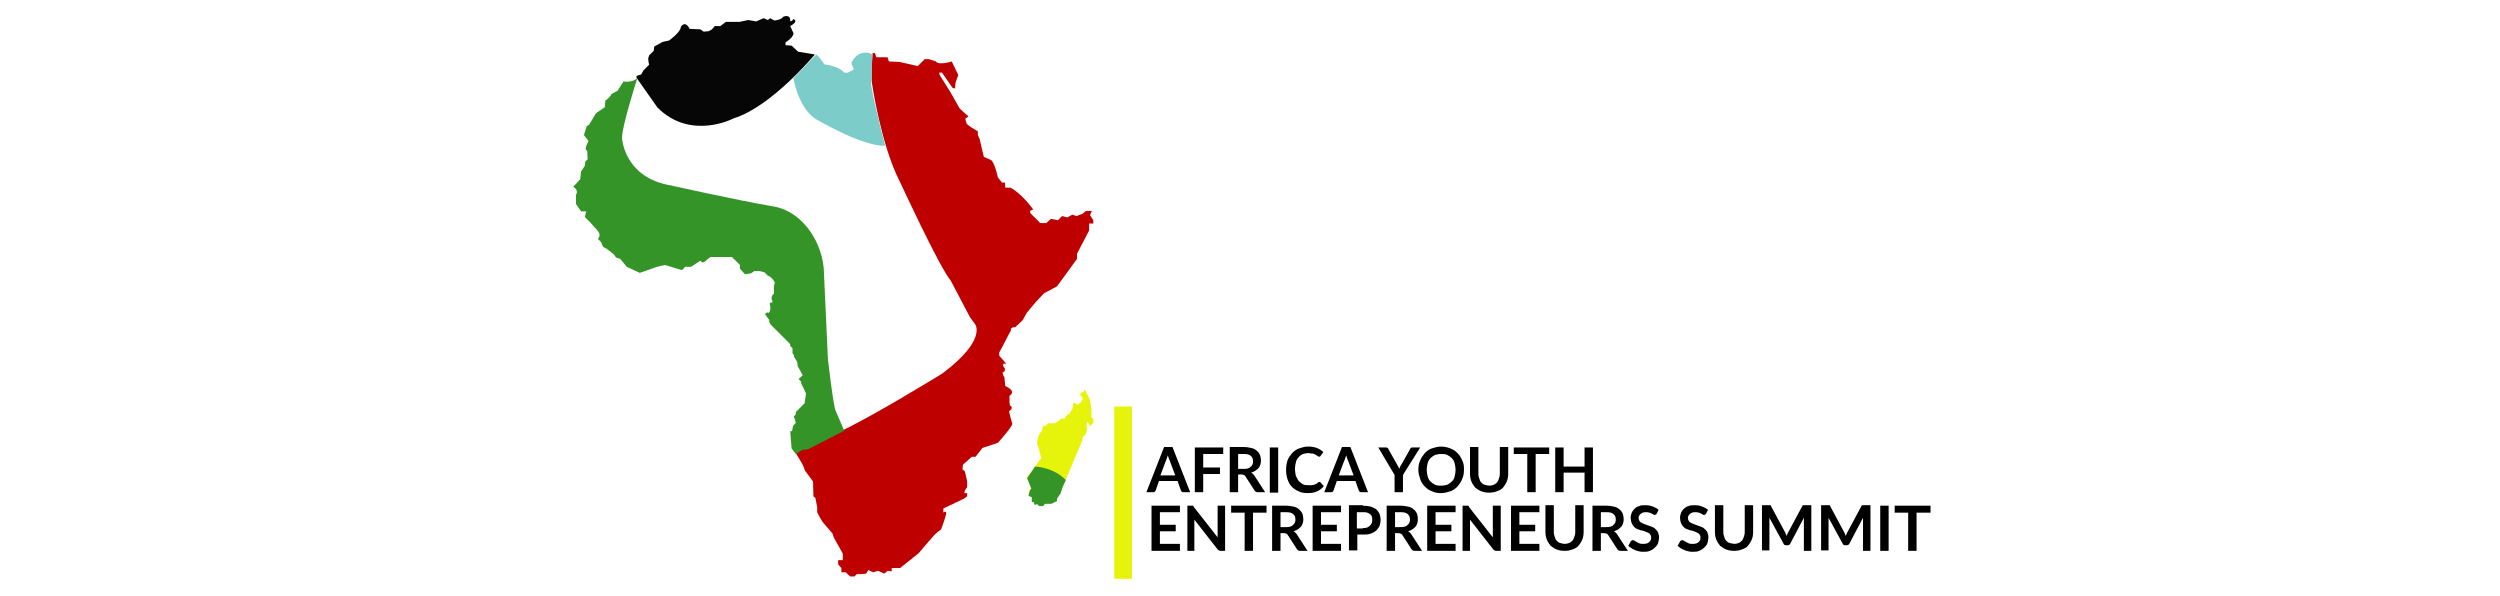 <?xml version="1.0" encoding="utf-8"?>
<!-- Generator: Adobe Illustrator 22.0.1, SVG Export Plug-In . SVG Version: 6.00 Build 0)  -->
<svg version="1.1" id="Layer_4" xmlns="http://www.w3.org/2000/svg" xmlns:xlink="http://www.w3.org/1999/xlink" x="0px" y="0px"
	 viewBox="0 0 536.9 128" style="enable-background:new 0 0 536.9 128;" xml:space="preserve">
<style type="text/css">
	.st0{fill:#E6F30B;}
	.st1{fill:#BF0000;}
	.st2{fill:#7CCCC9;}
	.st3{fill:#349428;}
	.st4{fill:#070606;}
</style>
<g id="XMLID_1_">
	<path id="XMLID_83_" d="M255.6,105.7h-1.4c-0.2,0-0.3,0-0.4-0.1c-0.1-0.1-0.2-0.2-0.2-0.3l-0.7-2h-4l-0.7,2c0,0.1-0.1,0.2-0.2,0.3
		c-0.1,0.1-0.2,0.1-0.4,0.1h-1.4l3.8-9.7h1.8L255.6,105.7z M252.4,102.1l-1.2-3.2c-0.1-0.1-0.1-0.3-0.2-0.5
		c-0.1-0.2-0.1-0.4-0.2-0.6c-0.1,0.2-0.1,0.4-0.2,0.6c-0.1,0.2-0.1,0.4-0.2,0.5l-1.2,3.2H252.4z"/>
	<polygon id="XMLID_82_" points="258.4,97.5 258.4,100.4 262,100.4 262,101.8 258.4,101.8 258.4,105.7 256.6,105.7 256.6,96.1 
		262.7,96.1 262.7,97.5 	"/>
	<path id="XMLID_79_" d="M271.7,105.7h-1.6c-0.3,0-0.5-0.1-0.7-0.4l-2-3.1c-0.1-0.1-0.2-0.2-0.3-0.2c-0.1,0-0.2-0.1-0.4-0.1h-0.8
		v3.8h-1.8v-9.7h2.9c0.7,0,1.2,0.1,1.7,0.2c0.5,0.1,0.9,0.3,1.2,0.6c0.3,0.2,0.5,0.5,0.7,0.9c0.1,0.3,0.2,0.7,0.2,1.1
		c0,0.3,0,0.6-0.1,0.9c-0.1,0.3-0.2,0.6-0.4,0.8c-0.2,0.2-0.4,0.4-0.7,0.6c-0.3,0.2-0.6,0.3-0.9,0.4c0.1,0.1,0.2,0.1,0.3,0.2
		c0.1,0.1,0.2,0.2,0.3,0.3L271.7,105.7z M267.1,100.7c0.3,0,0.6,0,0.9-0.1c0.3-0.1,0.5-0.2,0.6-0.4c0.2-0.1,0.3-0.3,0.4-0.5
		c0.1-0.2,0.1-0.4,0.1-0.7c0-0.5-0.2-0.9-0.5-1.1c-0.3-0.3-0.8-0.4-1.5-0.4h-1.2v3.2H267.1z"/>
	<rect id="XMLID_78_" x="272.7" y="96.1" width="1.8" height="9.7"/>
	<path id="XMLID_77_" d="M283.3,103.5c0.1,0,0.2,0,0.3,0.1l0.7,0.8c-0.4,0.5-0.9,0.9-1.4,1.1c-0.6,0.3-1.3,0.4-2.1,0.4
		c-0.7,0-1.4-0.1-1.9-0.4c-0.6-0.2-1.1-0.6-1.5-1c-0.4-0.4-0.7-1-0.9-1.6c-0.2-0.6-0.3-1.3-0.3-2c0-0.7,0.1-1.4,0.3-2
		c0.2-0.6,0.6-1.1,1-1.6c0.4-0.4,0.9-0.8,1.5-1c0.6-0.2,1.2-0.4,1.9-0.4c0.7,0,1.3,0.1,1.9,0.3c0.5,0.2,1,0.5,1.4,0.9l-0.6,0.8
		c0,0.1-0.1,0.1-0.1,0.1c-0.1,0-0.1,0.1-0.2,0.1c-0.1,0-0.1,0-0.2-0.1c-0.1,0-0.1-0.1-0.2-0.1c-0.1-0.1-0.2-0.1-0.3-0.2
		s-0.2-0.1-0.4-0.2c-0.1-0.1-0.3-0.1-0.5-0.1c-0.2,0-0.4-0.1-0.7-0.1c-0.4,0-0.8,0.1-1.2,0.2c-0.4,0.2-0.7,0.4-0.9,0.7
		c-0.3,0.3-0.5,0.6-0.6,1.1c-0.1,0.4-0.2,0.9-0.2,1.4c0,0.5,0.1,1,0.2,1.5c0.2,0.4,0.4,0.8,0.6,1.1c0.3,0.3,0.6,0.5,0.9,0.7
		c0.4,0.2,0.7,0.2,1.2,0.2c0.2,0,0.5,0,0.7,0c0.2,0,0.4-0.1,0.5-0.1c0.2-0.1,0.3-0.1,0.5-0.2c0.1-0.1,0.3-0.2,0.4-0.3
		c0,0,0.1-0.1,0.1-0.1C283.2,103.5,283.3,103.5,283.3,103.5"/>
	<path id="XMLID_74_" d="M293.8,105.7h-1.4c-0.2,0-0.3,0-0.4-0.1c-0.1-0.1-0.2-0.2-0.2-0.3l-0.7-2h-4l-0.7,2c0,0.1-0.1,0.2-0.2,0.3
		c-0.1,0.1-0.2,0.1-0.4,0.1h-1.4l3.8-9.7h1.8L293.8,105.7z M290.7,102.1l-1.2-3.2c-0.1-0.1-0.1-0.3-0.2-0.5
		c-0.1-0.2-0.1-0.4-0.2-0.6c-0.1,0.2-0.1,0.4-0.2,0.6c-0.1,0.2-0.1,0.4-0.2,0.5l-1.2,3.2H290.7z"/>
	<path id="XMLID_73_" d="M301.3,102v3.7h-1.8V102l-3.5-5.9h1.6c0.2,0,0.3,0,0.4,0.1c0.1,0.1,0.2,0.2,0.2,0.3l1.8,3.2
		c0.1,0.2,0.2,0.4,0.3,0.5c0.1,0.2,0.1,0.3,0.2,0.5c0.1-0.2,0.1-0.3,0.2-0.5c0.1-0.2,0.2-0.3,0.3-0.5l1.8-3.2c0-0.1,0.1-0.2,0.2-0.3
		c0.1-0.1,0.2-0.1,0.4-0.1h1.6L301.3,102z"/>
	<path id="XMLID_70_" d="M314.4,100.9c0,0.7-0.1,1.4-0.4,2c-0.2,0.6-0.6,1.1-1,1.6c-0.4,0.4-0.9,0.8-1.5,1c-0.6,0.2-1.3,0.4-2,0.4
		c-0.7,0-1.4-0.1-2-0.4c-0.6-0.2-1.1-0.6-1.5-1c-0.4-0.4-0.8-1-1-1.6c-0.2-0.6-0.4-1.3-0.4-2s0.1-1.4,0.4-2c0.2-0.6,0.6-1.1,1-1.6
		c0.4-0.4,0.9-0.8,1.5-1c0.6-0.2,1.3-0.4,2-0.4c0.5,0,1,0.1,1.4,0.2c0.4,0.1,0.8,0.3,1.2,0.5c0.4,0.2,0.7,0.5,1,0.8
		c0.3,0.3,0.5,0.6,0.7,1c0.2,0.4,0.4,0.8,0.5,1.2C314.4,100,314.4,100.4,314.4,100.9 M312.6,100.9c0-0.5-0.1-1-0.2-1.4
		c-0.1-0.4-0.3-0.8-0.6-1.1c-0.3-0.3-0.6-0.5-1-0.7c-0.4-0.2-0.8-0.2-1.3-0.2c-0.5,0-0.9,0.1-1.3,0.2c-0.4,0.2-0.7,0.4-1,0.7
		c-0.3,0.3-0.5,0.7-0.6,1.1c-0.1,0.4-0.2,0.9-0.2,1.4c0,0.5,0.1,1,0.2,1.4c0.1,0.4,0.3,0.8,0.6,1.1c0.3,0.3,0.6,0.5,1,0.7
		c0.4,0.2,0.8,0.2,1.3,0.2c0.5,0,0.9-0.1,1.3-0.2c0.4-0.2,0.7-0.4,1-0.7c0.3-0.3,0.5-0.6,0.6-1.1
		C312.5,101.9,312.6,101.4,312.6,100.9"/>
	<path id="XMLID_69_" d="M319.9,104.3c0.3,0,0.7-0.1,0.9-0.2c0.3-0.1,0.5-0.3,0.7-0.5c0.2-0.2,0.3-0.5,0.4-0.8
		c0.1-0.3,0.2-0.6,0.2-1v-5.8h1.8v5.8c0,0.6-0.1,1.1-0.3,1.6c-0.2,0.5-0.5,0.9-0.8,1.3c-0.3,0.4-0.8,0.6-1.3,0.8
		c-0.5,0.2-1.1,0.3-1.7,0.3c-0.6,0-1.2-0.1-1.7-0.3c-0.5-0.2-0.9-0.5-1.3-0.8c-0.3-0.4-0.6-0.8-0.8-1.3c-0.2-0.5-0.3-1-0.3-1.6v-5.8
		h1.8v5.8c0,0.4,0.1,0.7,0.2,1c0.1,0.3,0.2,0.6,0.4,0.8c0.2,0.2,0.4,0.4,0.7,0.5C319.2,104.2,319.6,104.3,319.9,104.3"/>
	<polygon id="XMLID_68_" points="332.7,97.5 329.8,97.5 329.8,105.7 328,105.7 328,97.5 325.1,97.5 325.1,96.1 332.7,96.1 	"/>
	<polygon id="XMLID_67_" points="342.1,96.1 342.1,105.7 340.3,105.7 340.3,101.5 335.8,101.5 335.8,105.7 334,105.7 334,96.1 
		335.8,96.1 335.8,100.2 340.3,100.2 340.3,96.1 	"/>
	<polygon id="XMLID_66_" points="249.1,110 249.1,112.7 252.5,112.7 252.5,114.1 249.1,114.1 249.1,116.8 253.4,116.8 253.4,118.3 
		247.3,118.3 247.3,108.6 253.4,108.6 253.4,110 	"/>
	<path id="XMLID_65_" d="M263.1,108.6v9.7h-0.9c-0.1,0-0.3,0-0.4-0.1c-0.1,0-0.2-0.1-0.3-0.2l-5-6.4c0,0.3,0,0.6,0,0.8v5.9H255v-9.7
		h0.9c0.1,0,0.1,0,0.2,0c0.1,0,0.1,0,0.1,0s0.1,0,0.1,0.1c0,0,0.1,0.1,0.1,0.2l5.1,6.5c0-0.2,0-0.3,0-0.5c0-0.2,0-0.3,0-0.4v-5.9
		H263.1z"/>
	<polygon id="XMLID_64_" points="272,110.1 269.1,110.1 269.1,118.3 267.3,118.3 267.3,110.1 264.4,110.1 264.4,108.6 272,108.6 	
		"/>
	<path id="XMLID_27_" d="M280.8,118.3h-1.6c-0.3,0-0.5-0.1-0.7-0.4l-2-3.1c-0.1-0.1-0.2-0.2-0.3-0.2c-0.1,0-0.2-0.1-0.4-0.1h-0.8
		v3.8h-1.8v-9.7h2.9c0.7,0,1.2,0.1,1.7,0.2c0.5,0.1,0.9,0.3,1.2,0.6s0.5,0.5,0.7,0.9c0.1,0.3,0.2,0.7,0.2,1.1c0,0.3,0,0.6-0.1,0.9
		c-0.1,0.3-0.2,0.6-0.4,0.8c-0.2,0.2-0.4,0.4-0.7,0.6c-0.3,0.2-0.6,0.3-0.9,0.4c0.1,0.1,0.2,0.1,0.3,0.2c0.1,0.1,0.2,0.2,0.3,0.3
		L280.8,118.3z M276.2,113.2c0.3,0,0.6,0,0.9-0.1c0.3-0.1,0.5-0.2,0.6-0.4c0.2-0.1,0.3-0.3,0.4-0.5c0.1-0.2,0.1-0.4,0.1-0.7
		c0-0.5-0.2-0.9-0.5-1.1c-0.3-0.3-0.8-0.4-1.5-0.4h-1.2v3.2H276.2z"/>
	<polygon id="XMLID_25_" points="283.7,110 283.7,112.7 287.1,112.7 287.1,114.1 283.7,114.1 283.7,116.8 288,116.8 288,118.3 
		281.9,118.3 281.9,108.6 288,108.6 288,110 	"/>
	<path id="XMLID_6_" d="M292.7,108.6c0.6,0,1.2,0.1,1.7,0.2c0.5,0.2,0.9,0.4,1.2,0.6c0.3,0.3,0.5,0.6,0.7,1c0.1,0.4,0.2,0.8,0.2,1.2
		c0,0.5-0.1,0.9-0.2,1.3c-0.2,0.4-0.4,0.7-0.7,1c-0.3,0.3-0.7,0.5-1.2,0.7c-0.5,0.2-1,0.2-1.6,0.2h-1.3v3.4h-1.8v-9.7H292.7z
		 M292.7,113.4c0.3,0,0.6,0,0.9-0.1c0.2-0.1,0.4-0.2,0.6-0.4s0.3-0.3,0.4-0.6c0.1-0.2,0.1-0.5,0.1-0.7c0-0.3,0-0.5-0.1-0.7
		c-0.1-0.2-0.2-0.4-0.4-0.5c-0.2-0.1-0.4-0.3-0.6-0.3c-0.2-0.1-0.5-0.1-0.9-0.1h-1.3v3.5H292.7z"/>
	<path id="XMLID_3_" d="M305.4,118.3h-1.6c-0.3,0-0.5-0.1-0.7-0.4l-2-3.1c-0.1-0.1-0.2-0.2-0.3-0.2c-0.1,0-0.2-0.1-0.4-0.1h-0.8v3.8
		h-1.8v-9.7h2.9c0.7,0,1.2,0.1,1.7,0.2c0.5,0.1,0.9,0.3,1.2,0.6c0.3,0.2,0.5,0.5,0.7,0.9c0.1,0.3,0.2,0.7,0.2,1.1
		c0,0.3,0,0.6-0.1,0.9c-0.1,0.3-0.2,0.6-0.4,0.8c-0.2,0.2-0.4,0.4-0.7,0.6c-0.3,0.2-0.6,0.3-0.9,0.4c0.1,0.1,0.2,0.1,0.3,0.2
		c0.1,0.1,0.2,0.2,0.3,0.3L305.4,118.3z M300.8,113.2c0.3,0,0.6,0,0.9-0.1c0.3-0.1,0.5-0.2,0.6-0.4c0.2-0.1,0.3-0.3,0.4-0.5
		c0.1-0.2,0.1-0.4,0.1-0.7c0-0.5-0.2-0.9-0.5-1.1c-0.3-0.3-0.8-0.4-1.5-0.4h-1.2v3.2H300.8z"/>
	<polygon id="XMLID_33_" points="308.3,110 308.3,112.7 311.7,112.7 311.7,114.1 308.3,114.1 308.3,116.8 312.6,116.8 312.6,118.3 
		306.5,118.3 306.5,108.6 312.6,108.6 312.6,110 	"/>
	<path id="XMLID_31_" d="M322.3,108.6v9.7h-0.9c-0.1,0-0.3,0-0.4-0.1c-0.1,0-0.2-0.1-0.3-0.2l-5-6.4c0,0.3,0,0.6,0,0.8v5.9h-1.6
		v-9.7h0.9c0.1,0,0.1,0,0.2,0c0.1,0,0.1,0,0.1,0c0,0,0.1,0,0.1,0.1c0,0,0.1,0.1,0.1,0.2l5.1,6.5c0-0.2,0-0.3,0-0.5
		c0-0.2,0-0.3,0-0.4v-5.9H322.3z"/>
	<polygon id="XMLID_30_" points="326.3,110 326.3,112.7 329.7,112.7 329.7,114.1 326.3,114.1 326.3,116.8 330.6,116.8 330.6,118.3 
		324.5,118.3 324.5,108.6 330.6,108.6 330.6,110 	"/>
	<path id="XMLID_28_" d="M336.1,116.8c0.3,0,0.7-0.1,0.9-0.2c0.3-0.1,0.5-0.3,0.7-0.5c0.2-0.2,0.3-0.5,0.4-0.8
		c0.1-0.3,0.2-0.6,0.2-1v-5.8h1.8v5.8c0,0.6-0.1,1.1-0.3,1.6c-0.2,0.5-0.5,0.9-0.8,1.3c-0.3,0.4-0.8,0.6-1.3,0.8
		c-0.5,0.2-1.1,0.3-1.7,0.3c-0.6,0-1.2-0.1-1.7-0.3c-0.5-0.2-0.9-0.5-1.3-0.8c-0.3-0.4-0.6-0.8-0.8-1.3c-0.2-0.5-0.3-1-0.3-1.6v-5.8
		h1.8v5.8c0,0.4,0.1,0.7,0.2,1c0.1,0.3,0.2,0.6,0.4,0.8c0.2,0.2,0.4,0.4,0.7,0.5C335.4,116.7,335.7,116.8,336.1,116.8"/>
	<path id="XMLID_22_" d="M349.6,118.3H348c-0.3,0-0.5-0.1-0.7-0.4l-2-3.1c-0.1-0.1-0.2-0.2-0.3-0.2c-0.1,0-0.2-0.1-0.4-0.1h-0.8v3.8
		h-1.8v-9.7h2.9c0.7,0,1.2,0.1,1.7,0.2c0.5,0.1,0.9,0.3,1.2,0.6c0.3,0.2,0.5,0.5,0.7,0.9c0.1,0.3,0.2,0.7,0.2,1.1
		c0,0.3,0,0.6-0.1,0.9c-0.1,0.3-0.2,0.6-0.4,0.8c-0.2,0.2-0.4,0.4-0.7,0.6c-0.3,0.2-0.6,0.3-0.9,0.4c0.1,0.1,0.2,0.1,0.3,0.2
		c0.1,0.1,0.2,0.2,0.3,0.3L349.6,118.3z M345,113.2c0.3,0,0.6,0,0.9-0.1s0.5-0.2,0.6-0.4c0.2-0.1,0.3-0.3,0.4-0.5
		c0.1-0.2,0.1-0.4,0.1-0.7c0-0.5-0.2-0.9-0.5-1.1c-0.3-0.3-0.8-0.4-1.5-0.4h-1.2v3.2H345z"/>
	<path id="XMLID_21_" d="M355.8,110.3c-0.1,0.1-0.1,0.2-0.2,0.2c-0.1,0-0.1,0.1-0.2,0.1c-0.1,0-0.2,0-0.3-0.1
		c-0.1-0.1-0.2-0.1-0.4-0.2c-0.2-0.1-0.3-0.2-0.5-0.2c-0.2-0.1-0.4-0.1-0.7-0.1c-0.2,0-0.5,0-0.7,0.1c-0.2,0.1-0.3,0.1-0.5,0.3
		c-0.1,0.1-0.2,0.2-0.3,0.4c-0.1,0.1-0.1,0.3-0.1,0.5c0,0.2,0.1,0.4,0.2,0.6c0.1,0.2,0.3,0.3,0.5,0.4c0.2,0.1,0.4,0.2,0.7,0.3
		c0.3,0.1,0.5,0.2,0.8,0.3c0.3,0.1,0.6,0.2,0.8,0.3c0.3,0.1,0.5,0.3,0.7,0.5c0.2,0.2,0.4,0.4,0.5,0.7c0.1,0.3,0.2,0.6,0.2,1
		c0,0.4-0.1,0.8-0.2,1.2c-0.1,0.4-0.4,0.7-0.7,1c-0.3,0.3-0.6,0.5-1.1,0.7c-0.4,0.2-0.9,0.2-1.4,0.2c-0.3,0-0.6,0-0.9-0.1
		c-0.3-0.1-0.6-0.1-0.9-0.3c-0.3-0.1-0.5-0.2-0.8-0.4c-0.2-0.2-0.5-0.3-0.6-0.5l0.5-0.9c0-0.1,0.1-0.1,0.2-0.2
		c0.1,0,0.1-0.1,0.2-0.1c0.1,0,0.2,0,0.4,0.1c0.1,0.1,0.3,0.2,0.5,0.3c0.2,0.1,0.4,0.2,0.6,0.3c0.2,0.1,0.5,0.1,0.9,0.1
		c0.5,0,0.9-0.1,1.2-0.4c0.3-0.2,0.4-0.6,0.4-1c0-0.3-0.1-0.5-0.2-0.6c-0.1-0.2-0.3-0.3-0.5-0.4c-0.2-0.1-0.4-0.2-0.7-0.3
		c-0.3-0.1-0.5-0.2-0.8-0.2c-0.3-0.1-0.5-0.2-0.8-0.3c-0.3-0.1-0.5-0.3-0.7-0.5c-0.2-0.2-0.4-0.5-0.5-0.8c-0.1-0.3-0.2-0.7-0.2-1.1
		c0-0.4,0.1-0.7,0.2-1c0.1-0.3,0.3-0.6,0.6-0.9c0.3-0.3,0.6-0.5,1-0.6c0.4-0.2,0.8-0.2,1.4-0.2c0.6,0,1.1,0.1,1.6,0.3
		c0.5,0.2,0.9,0.4,1.2,0.7L355.8,110.3z"/>
	<path id="XMLID_19_" d="M366.4,110.3c-0.1,0.1-0.1,0.2-0.2,0.2c-0.1,0-0.1,0.1-0.2,0.1c-0.1,0-0.2,0-0.3-0.1
		c-0.1-0.1-0.2-0.1-0.4-0.2c-0.2-0.1-0.3-0.2-0.5-0.2c-0.2-0.1-0.4-0.1-0.7-0.1c-0.2,0-0.5,0-0.7,0.1c-0.2,0.1-0.3,0.1-0.5,0.3
		c-0.1,0.1-0.2,0.2-0.3,0.4c-0.1,0.1-0.1,0.3-0.1,0.5c0,0.2,0.1,0.4,0.2,0.6c0.1,0.2,0.3,0.3,0.5,0.4c0.2,0.1,0.4,0.2,0.7,0.3
		c0.3,0.1,0.5,0.2,0.8,0.3c0.3,0.1,0.6,0.2,0.8,0.3c0.3,0.1,0.5,0.3,0.7,0.5c0.2,0.2,0.4,0.4,0.5,0.7c0.1,0.3,0.2,0.6,0.2,1
		c0,0.4-0.1,0.8-0.2,1.2c-0.1,0.4-0.4,0.7-0.7,1c-0.3,0.3-0.6,0.5-1.1,0.7c-0.4,0.2-0.9,0.2-1.4,0.2c-0.3,0-0.6,0-0.9-0.1
		c-0.3-0.1-0.6-0.1-0.9-0.3c-0.3-0.1-0.5-0.2-0.8-0.4c-0.2-0.2-0.5-0.3-0.6-0.5l0.5-0.9c0-0.1,0.1-0.1,0.2-0.2
		c0.1,0,0.1-0.1,0.2-0.1c0.1,0,0.2,0,0.4,0.1c0.1,0.1,0.3,0.2,0.5,0.3c0.2,0.1,0.4,0.2,0.6,0.3c0.2,0.1,0.5,0.1,0.9,0.1
		c0.5,0,0.9-0.1,1.2-0.4c0.3-0.2,0.4-0.6,0.4-1c0-0.3-0.1-0.5-0.2-0.6c-0.1-0.2-0.3-0.3-0.5-0.4c-0.2-0.1-0.4-0.2-0.7-0.3
		c-0.3-0.1-0.5-0.2-0.8-0.2c-0.3-0.1-0.5-0.2-0.8-0.3c-0.3-0.1-0.5-0.3-0.7-0.5c-0.2-0.2-0.4-0.5-0.5-0.8c-0.1-0.3-0.2-0.7-0.2-1.1
		c0-0.4,0.1-0.7,0.2-1c0.1-0.3,0.3-0.6,0.6-0.9c0.3-0.3,0.6-0.5,1-0.6c0.4-0.2,0.8-0.2,1.4-0.2c0.6,0,1.1,0.1,1.6,0.3
		c0.5,0.2,0.9,0.4,1.2,0.7L366.4,110.3z"/>
	<path id="XMLID_18_" d="M372.5,116.8c0.3,0,0.7-0.1,0.9-0.2c0.3-0.1,0.5-0.3,0.7-0.5c0.2-0.2,0.3-0.5,0.4-0.8
		c0.1-0.3,0.2-0.6,0.2-1v-5.8h1.8v5.8c0,0.6-0.1,1.1-0.3,1.6c-0.2,0.5-0.5,0.9-0.8,1.3c-0.3,0.4-0.8,0.6-1.3,0.8
		c-0.5,0.2-1.1,0.3-1.7,0.3c-0.6,0-1.2-0.1-1.7-0.3c-0.5-0.2-0.9-0.5-1.3-0.8c-0.3-0.4-0.6-0.8-0.8-1.3c-0.2-0.5-0.3-1-0.3-1.6v-5.8
		h1.8v5.8c0,0.4,0.1,0.7,0.2,1c0.1,0.3,0.2,0.6,0.4,0.8c0.2,0.2,0.4,0.4,0.7,0.5C371.9,116.7,372.2,116.8,372.5,116.8"/>
	<path id="XMLID_17_" d="M389,108.6v9.7h-1.6V112c0-0.2,0-0.5,0-0.8l-2.9,5.5c-0.1,0.3-0.4,0.4-0.6,0.4h-0.3c-0.3,0-0.5-0.1-0.6-0.4
		l-3-5.5c0,0.1,0,0.3,0,0.4c0,0.1,0,0.3,0,0.4v6.2h-1.6v-9.7h1.4c0.1,0,0.1,0,0.2,0c0.1,0,0.1,0,0.2,0c0,0,0.1,0,0.1,0.1
		c0,0,0.1,0.1,0.1,0.2l2.9,5.4c0.1,0.1,0.1,0.3,0.2,0.4c0.1,0.2,0.1,0.3,0.2,0.5c0.1-0.2,0.1-0.3,0.2-0.5c0.1-0.2,0.1-0.3,0.2-0.4
		l2.9-5.4c0-0.1,0.1-0.1,0.1-0.2c0,0,0.1-0.1,0.1-0.1c0,0,0.1,0,0.2,0c0.1,0,0.1,0,0.2,0H389z"/>
	<path id="XMLID_16_" d="M401.7,108.6v9.7h-1.6V112c0-0.2,0-0.5,0-0.8l-2.9,5.5c-0.1,0.3-0.4,0.4-0.6,0.4h-0.3
		c-0.3,0-0.5-0.1-0.6-0.4l-3-5.5c0,0.1,0,0.3,0,0.4c0,0.1,0,0.3,0,0.4v6.2h-1.6v-9.7h1.4c0.1,0,0.1,0,0.2,0c0.1,0,0.1,0,0.2,0
		c0,0,0.1,0,0.1,0.1c0,0,0.1,0.1,0.1,0.2l2.9,5.4c0.1,0.1,0.1,0.3,0.2,0.4c0.1,0.2,0.1,0.3,0.2,0.5c0.1-0.2,0.1-0.3,0.2-0.5
		c0.1-0.2,0.1-0.3,0.2-0.4l2.9-5.4c0-0.1,0.1-0.1,0.1-0.2c0,0,0.1-0.1,0.1-0.1c0,0,0.1,0,0.2,0c0.1,0,0.1,0,0.2,0H401.7z"/>
	<rect id="XMLID_15_" x="403.8" y="108.6" width="1.8" height="9.7"/>
	<polygon id="XMLID_14_" points="414.6,110.1 411.6,110.1 411.6,118.3 409.8,118.3 409.8,110.1 406.9,110.1 406.9,108.6 
		414.6,108.6 	"/>
	<rect id="XMLID_13_" x="239.3" y="87.3" class="st0" width="3.8" height="37"/>
	<path id="XMLID_12_" class="st1" d="M180.7,120.3h-0.7v0.9l0.7,0.8v0.9h0.9l1,0.9h0.9l0.5-0.5h0.9l1.1-0.1l0.5-0.8l1,0.5l1.1-0.3
		l1.3,0.6l0.7-0.6l0.9,0.1V122h1.8l4-3.2c0,0,3.5-4.2,3.9-4.4l0.9-0.7c0,0,1.2-3.1,1.1-3.6c-0.1-0.5-0.6,0-0.6,0v-0.9l4.4-2.1
		l0.7-0.5v-0.7h-0.6l0.1-0.5l0.5-0.8v-1.3l-0.5-2.1l-0.5-0.4l0.1-1l1.9-1.7h0.8l1.5-1.9l3.3-1.1c0,0,3.1-3.4,3.1-4.1l-0.4-1.4
		l-0.3-1.3l0.5-0.4c0,0,0.3-0.6-0.3-0.8l-0.1-0.7v-1.4c0,0,1.7-0.9-0.9-2.1l-0.2-1.9l-0.3-0.5l-0.1-0.5l0.5-0.3v-0.6l-0.4-0.5
		l0.1-0.5h0.6l-1.5-1.7v-0.7l0.7-1.3l1.4-2.7l0.4-0.7v-0.4l0.4-0.3h0.5l1.6-1.5l0.9-1.6l2-2.4l1.7-1.8l2.8-1.5l4.3-5.9v-1.1l2.6-5
		V48h0.9v-0.7l-0.7-1.1l0.2-0.5l0.2-0.4h-1.3l-0.7,0.6l-1.3,0.5l-0.9-0.3l-1.1,0.6l-1.1-0.3l-0.9,0.9l-1.5-0.3l-1,0.9h-1.3l-2.1-2.1
		l-0.1-0.5l0.7-0.3c0,0-2.3-3.3-4.9-4.7h-1.1l-0.1-1.1h-0.6l-0.9-1.1c0,0-0.6-2.9-1.4-3.7l-1.6-0.7c0,0-0.8-3.2-0.9-3.8l-0.4-0.9
		v-0.8l-1.5-0.9l-0.9-0.7l-0.3-1.1l0.7-0.5l-0.7-0.6l-1.2-1.1l-2.1-3.7l-2.2-3.5l-0.1-0.5h0.6l1.8,2.6l0.5,0.7l0.5,0.1l0.1-1.2
		l0.6-1.7l-1.4-2.9c0,0-2.8,0.9-3.4,0l-1.5-0.5h-0.9l-1.5,1.5l-3.9-0.9l-2.3-0.1l-0.3-0.9h-2.4l-0.3-0.9h-0.5c0,0-0.4,5.1-0.1,6.7
		c0,0,1.9,13,5.9,20.8c0,0,8.6,18.6,11,21.4l4.1,7.8l1.1,1.5c0,0,2.7,3.3-7,10.6c0,0-15.9,9.8-22.3,12.6l-6.6,3.5l-1.1,0.1l-1.5,0.9
		l1.5,2.5l0.5,1.3l1.7,2.3l0.1,3.2l0.4,0.3l0.4,2v1.1c0,0,0.9,1.9,1.5,2.5l1.3,1.5l0.5,0.6l0.3,0.9l1.9,3.4V120.3z"/>
	<path id="XMLID_11_" class="st2" d="M187.4,11.7c0,0-2.5-1.5-4.3,1.3c0,0-0.5,0.5,0,1.2l0.3,0.7l-1.3,0.7h-0.8c0,0-0.8-1.3-4.3-1.8
		c0,0-0.7-1.3-1.7-2.1l-4.9,5.1c0,0,0.9,5.9,4.5,8.6c0,0,10.2,6.1,15.2,5.9c0,0-3.2-12.3-3-13.5C187.3,17.8,187.2,12,187.4,11.7"/>
	<path id="XMLID_10_" class="st3" d="M181.3,92.5l-7.8,4l-1.1,0.1l-1.5,0.9l-0.9-1.2l-0.3-3.7h0.4l0.2-1.1l0.6-0.7l-0.4-1.4l0.4-0.4
		v-0.5l1.9-1.9l0.3-2.1l-1-2.1l-0.1-0.5l-0.5-0.5l0.9-0.8l-1.1-2l-0.1-0.9l-0.3-0.5l-0.4-0.6v-0.4l-0.3-0.3v-1.1l-0.5-0.5v-0.4
		c0,0-2.7-2.7-3.1-3.1l-1.1-1.1l-0.3-0.6v-0.4l-0.9-1.2c0,0,0.3-0.6,0.8-0.3c0,0,0.5-0.5,0.3-1.5l-0.1-0.7c0,0,1,0.3,0.4-0.8
		c0,0-0.1-0.7,0.5-1.1v-1.6l0.2-0.8c0,0-0.5-1.2-1.5-1.5l-0.7-0.7l-1.1-0.3H162l-0.7,0.5l-1.3,0.2l-1.1-1.2v-0.8l-1.7-1.7h-4.6
		l-0.7,0.5l-0.4,0.4l-0.6,0.3l-0.5-0.4l-2,1.3h-1.3l-0.3,0.4l-0.4,0.3l-3.6-1.1l-1.7,0.4l-3.7,1.3l-2.8-1.3l-1.4-1.7l-0.9-0.3
		l-0.5-0.7l-1.4-1.1l-0.9-0.5l-0.4-1l-0.7-0.7c0,0,0.8-0.7,0-1.7l-1.7-1.9l-1.1-1.1l0.3-1.2h-1.1l-1.1-1.6v-1.5v-0.5
		c0,0,0.7-0.9-0.6-1.7l1.5-1.6l0.2-1.7l0.8-1.2l0.1-0.9l0.5-0.5l-0.1-1.9c0,0-0.9,0.1,0.3-2l-1-1.3l0.6-1.9l0.5-0.3l1.5-2.5l1.9-1.3
		l0.1-1.4c0,0,1.1-0.7,1.3-1.4l1.3-0.7l1.3-2c0,0,2.1,0.3,3-0.8c0,0-3.5,10.8-3.3,13.1c0,0,0.5,7.8,9.4,9.8c0,0,16.3,3.6,22.4,4.6
		c0.2,0,0.3,0.1,0.5,0.1c5.7,0.8,10.3,6.6,11,13.2l0.9,19.6c0,0,1.2,10.5,1.7,11.2L181.3,92.5z"/>
	<path id="XMLID_9_" class="st4" d="M175,11.7c0,0-9.3,11.2-17.4,13.7c0,0-9.2,4.9-16.4-2.3l-4.5-6.4v-0.4l1-0.3l0.5-0.9l0.6-0.6
		l0.6-0.6l-0.1-0.5l-0.1-0.8l0.2-0.7l1-1l0.1-0.9l1.8-1l1.4-0.3c0,0,2.6-1.9,2.5-2.9c0,0,0.9-1.6,1.9,0.4l2.3,0.1l0.7,0.5l1.1-0.1
		l0.7-0.4l0.6-0.7h1.2l1.2-0.9h2.9l1.9-0.4l1.7,0.3l1.6-0.7l0.9,0.4l0.5-0.4l0.9,0.5c0,0,1.5-0.1,1.9-0.8c0,0,1.6-0.7,1.5,0.9
		c0,0,0.2,0.3,0.7-0.4c0,0,1.3,0.4-0.7,1.5l0.7,1.5c0,0,0.2,0.8-1.7,2v0.6l1.3,0.1l1.4,1.3L175,11.7z"/>
	<path id="XMLID_8_" class="st0" d="M232.5,94.4l-3.6,8.6l-0.8,1.8l-0.3,1l-0.8,1.2v0.5l-1.2,0.6h-1.4l-0.4,0.5h-0.8l-0.4-0.4
		l-0.7,0.1v-0.5l-0.5-0.1v-1l-0.7-0.3c0,0,0-1.5,0.6-1.5l-0.2-0.8l-0.4-0.7l-0.4-0.8l3.1-4.2l-0.4-1.7l-0.2-0.6l-0.3-0.9l0.1-0.7
		l0.2-0.8l0.3-0.6l0.4-0.5l0.2-0.6l0.1-0.5h0.5l0.6-0.6h0.5h0.9l1-0.6l0.4-0.4h0.7l0.4-0.6l0.4-0.4c0,0,0.4,0.1,0.5-0.5l0.4-0.5
		l0.1-0.8v-0.5h0.5l0.5,0.3c0,0,1.2-0.6,1.1-1.5l-0.5-0.5l0.1-0.6h0.4l0.4-0.4v-0.4l1.2,2.4l0.3,2.1V89v0.6l0.4,0.3v0.9l-0.6,0.7
		l-0.7-0.9l-0.2,0.8l0.2,0.6l-0.1,0.5l-0.3,0.9l-0.6,0.4L232.5,94.4z"/>
	<path id="XMLID_2_" class="st3" d="M222.3,100.2c0,0,3.9,0.1,6.6,2.9l-0.6,1.3l-0.2,0.5l-0.3,1l-0.8,1.2v0.5l-1.2,0.6h-1.4
		l-0.4,0.5h-0.8l-0.4-0.4l-0.7,0.1v-0.5l-0.5-0.1v-1l-0.7-0.3c0,0,0.2-1.4,0.6-1.5l-0.9-2.3L222.3,100.2z"/>
</g>
</svg>
